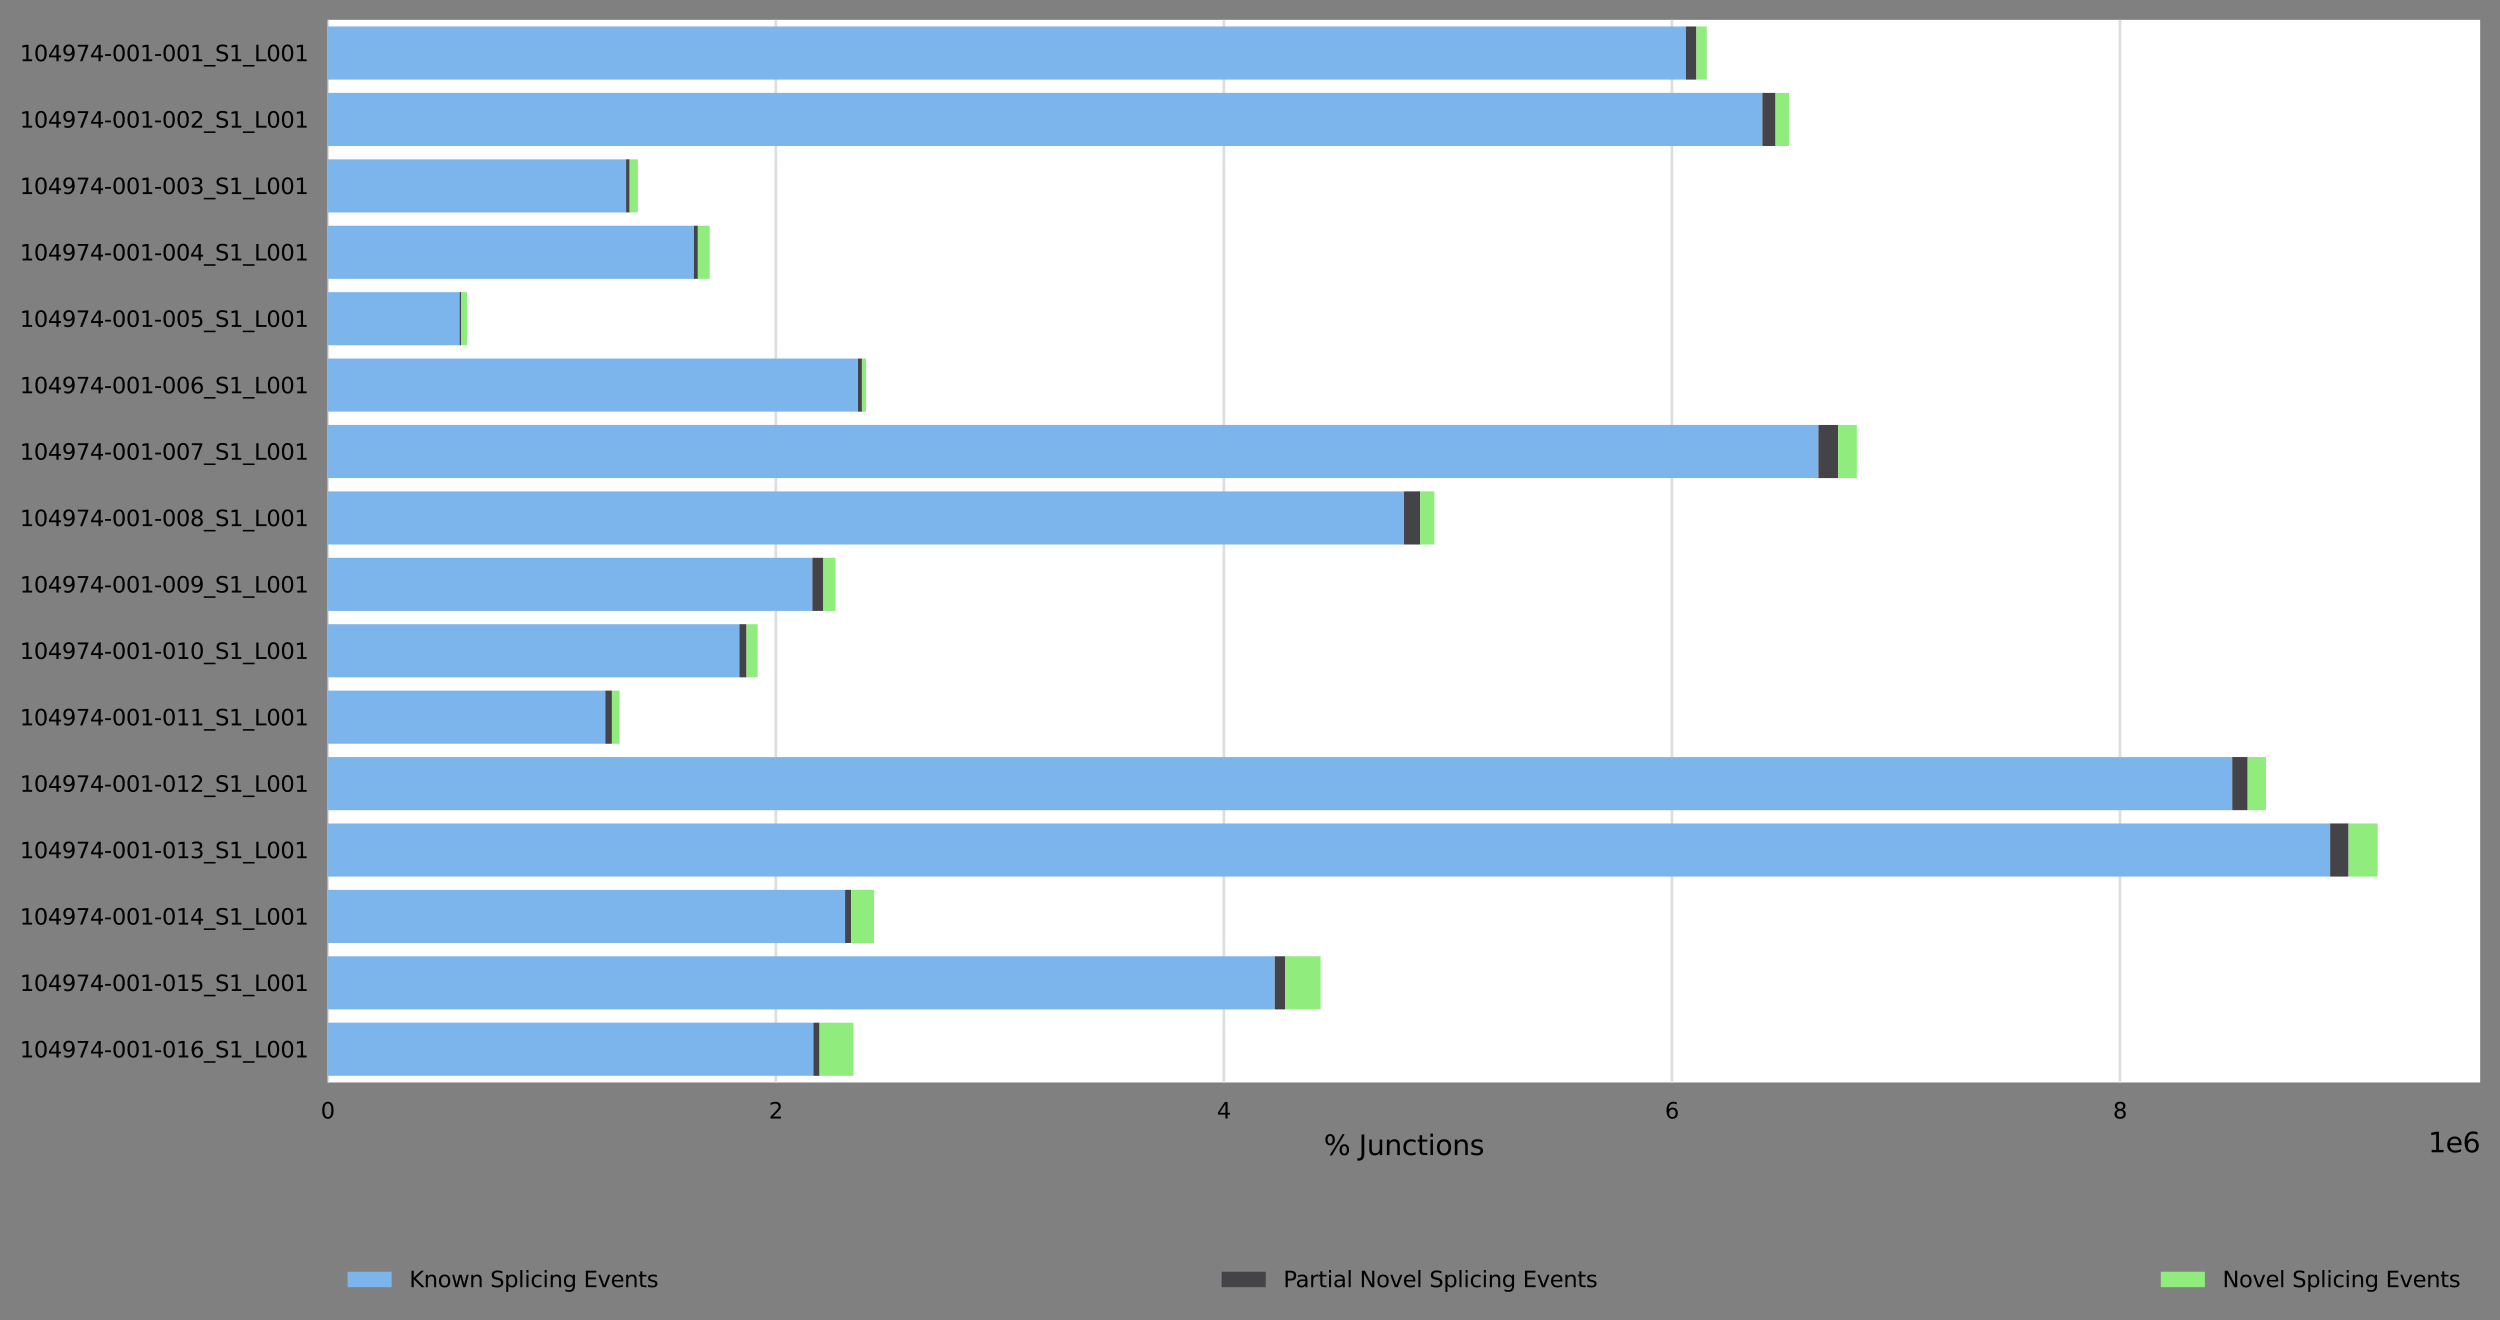 <?xml version="1.0" encoding="utf-8" standalone="no"?>
<!DOCTYPE svg PUBLIC "-//W3C//DTD SVG 1.1//EN"
  "http://www.w3.org/Graphics/SVG/1.1/DTD/svg11.dtd">
<svg xmlns:xlink="http://www.w3.org/1999/xlink" width="907.349pt" height="479.23pt" viewBox="0 0 907.349 479.23" xmlns="http://www.w3.org/2000/svg" version="1.1">
 <rect x="0" y="0" width="907.349" height="479.23" fill="#808080" stroke="none"/>
 <defs>
  <style type="text/css">*{stroke-linejoin: round; stroke-linecap: butt}</style>
 </defs>
 <g id="figure_1">
  <g id="axes_1">
   <g id="patch_1">
    <path d="M 118.949 392.87 
L 900.149 392.87 
L 900.149 7.2 
L 118.949 7.2 
z
" style="fill: #ffffff"/>
   </g>
   <g id="matplotlib.axis_1">
    <g id="xtick_1">
     <g id="line2d_1">
      <path d="M 118.949 392.87 
L 118.949 7.2 
" clip-path="url(#pb1309e60b8)" style="fill: none; stroke: #dedede; stroke-linecap: square"/>
     </g>
     <g id="text_1">
      <!-- 0 -->
      <g transform="translate(116.404 405.948) scale(0.08 -0.08)">
       <defs>
        <path id="DejaVuSans-30" d="M 2034 4250 
Q 1547 4250 1301 3770 
Q 1056 3291 1056 2328 
Q 1056 1369 1301 889 
Q 1547 409 2034 409 
Q 2525 409 2770 889 
Q 3016 1369 3016 2328 
Q 3016 3291 2770 3770 
Q 2525 4250 2034 4250 
z
M 2034 4750 
Q 2819 4750 3233 4129 
Q 3647 3509 3647 2328 
Q 3647 1150 3233 529 
Q 2819 -91 2034 -91 
Q 1250 -91 836 529 
Q 422 1150 422 2328 
Q 422 3509 836 4129 
Q 1250 4750 2034 4750 
z
" transform="scale(0.016)"/>
       </defs>
       <use xlink:href="#DejaVuSans-30"/>
      </g>
     </g>
    </g>
    <g id="xtick_2">
     <g id="line2d_2">
      <path d="M 281.569 392.87 
L 281.569 7.2 
" clip-path="url(#pb1309e60b8)" style="fill: none; stroke: #dedede; stroke-linecap: square"/>
     </g>
     <g id="text_2">
      <!-- 2 -->
      <g transform="translate(279.024 405.948) scale(0.08 -0.08)">
       <defs>
        <path id="DejaVuSans-32" d="M 1228 531 
L 3431 531 
L 3431 0 
L 469 0 
L 469 531 
Q 828 903 1448 1529 
Q 2069 2156 2228 2338 
Q 2531 2678 2651 2914 
Q 2772 3150 2772 3378 
Q 2772 3750 2511 3984 
Q 2250 4219 1831 4219 
Q 1534 4219 1204 4116 
Q 875 4013 500 3803 
L 500 4441 
Q 881 4594 1212 4672 
Q 1544 4750 1819 4750 
Q 2544 4750 2975 4387 
Q 3406 4025 3406 3419 
Q 3406 3131 3298 2873 
Q 3191 2616 2906 2266 
Q 2828 2175 2409 1742 
Q 1991 1309 1228 531 
z
" transform="scale(0.016)"/>
       </defs>
       <use xlink:href="#DejaVuSans-32"/>
      </g>
     </g>
    </g>
    <g id="xtick_3">
     <g id="line2d_3">
      <path d="M 444.19 392.87 
L 444.19 7.2 
" clip-path="url(#pb1309e60b8)" style="fill: none; stroke: #dedede; stroke-linecap: square"/>
     </g>
     <g id="text_3">
      <!-- 4 -->
      <g transform="translate(441.645 405.948) scale(0.08 -0.08)">
       <defs>
        <path id="DejaVuSans-34" d="M 2419 4116 
L 825 1625 
L 2419 1625 
L 2419 4116 
z
M 2253 4666 
L 3047 4666 
L 3047 1625 
L 3713 1625 
L 3713 1100 
L 3047 1100 
L 3047 0 
L 2419 0 
L 2419 1100 
L 313 1100 
L 313 1709 
L 2253 4666 
z
" transform="scale(0.016)"/>
       </defs>
       <use xlink:href="#DejaVuSans-34"/>
      </g>
     </g>
    </g>
    <g id="xtick_4">
     <g id="line2d_4">
      <path d="M 606.81 392.87 
L 606.81 7.2 
" clip-path="url(#pb1309e60b8)" style="fill: none; stroke: #dedede; stroke-linecap: square"/>
     </g>
     <g id="text_4">
      <!-- 6 -->
      <g transform="translate(604.265 405.948) scale(0.08 -0.08)">
       <defs>
        <path id="DejaVuSans-36" d="M 2113 2584 
Q 1688 2584 1439 2293 
Q 1191 2003 1191 1497 
Q 1191 994 1439 701 
Q 1688 409 2113 409 
Q 2538 409 2786 701 
Q 3034 994 3034 1497 
Q 3034 2003 2786 2293 
Q 2538 2584 2113 2584 
z
M 3366 4563 
L 3366 3988 
Q 3128 4100 2886 4159 
Q 2644 4219 2406 4219 
Q 1781 4219 1451 3797 
Q 1122 3375 1075 2522 
Q 1259 2794 1537 2939 
Q 1816 3084 2150 3084 
Q 2853 3084 3261 2657 
Q 3669 2231 3669 1497 
Q 3669 778 3244 343 
Q 2819 -91 2113 -91 
Q 1303 -91 875 529 
Q 447 1150 447 2328 
Q 447 3434 972 4092 
Q 1497 4750 2381 4750 
Q 2619 4750 2861 4703 
Q 3103 4656 3366 4563 
z
" transform="scale(0.016)"/>
       </defs>
       <use xlink:href="#DejaVuSans-36"/>
      </g>
     </g>
    </g>
    <g id="xtick_5">
     <g id="line2d_5">
      <path d="M 769.43 392.87 
L 769.43 7.2 
" clip-path="url(#pb1309e60b8)" style="fill: none; stroke: #dedede; stroke-linecap: square"/>
     </g>
     <g id="text_5">
      <!-- 8 -->
      <g transform="translate(766.885 405.948) scale(0.08 -0.08)">
       <defs>
        <path id="DejaVuSans-38" d="M 2034 2216 
Q 1584 2216 1326 1975 
Q 1069 1734 1069 1313 
Q 1069 891 1326 650 
Q 1584 409 2034 409 
Q 2484 409 2743 651 
Q 3003 894 3003 1313 
Q 3003 1734 2745 1975 
Q 2488 2216 2034 2216 
z
M 1403 2484 
Q 997 2584 770 2862 
Q 544 3141 544 3541 
Q 544 4100 942 4425 
Q 1341 4750 2034 4750 
Q 2731 4750 3128 4425 
Q 3525 4100 3525 3541 
Q 3525 3141 3298 2862 
Q 3072 2584 2669 2484 
Q 3125 2378 3379 2068 
Q 3634 1759 3634 1313 
Q 3634 634 3220 271 
Q 2806 -91 2034 -91 
Q 1263 -91 848 271 
Q 434 634 434 1313 
Q 434 1759 690 2068 
Q 947 2378 1403 2484 
z
M 1172 3481 
Q 1172 3119 1398 2916 
Q 1625 2713 2034 2713 
Q 2441 2713 2670 2916 
Q 2900 3119 2900 3481 
Q 2900 3844 2670 4047 
Q 2441 4250 2034 4250 
Q 1625 4250 1398 4047 
Q 1172 3844 1172 3481 
z
" transform="scale(0.016)"/>
       </defs>
       <use xlink:href="#DejaVuSans-38"/>
      </g>
     </g>
    </g>
    <g id="text_6">
     <!-- % Junctions -->
     <g transform="translate(480.465 419.211) scale(0.1 -0.1)">
      <defs>
       <path id="DejaVuSans-25" d="M 4653 2053 
Q 4381 2053 4226 1822 
Q 4072 1591 4072 1178 
Q 4072 772 4226 539 
Q 4381 306 4653 306 
Q 4919 306 5073 539 
Q 5228 772 5228 1178 
Q 5228 1588 5073 1820 
Q 4919 2053 4653 2053 
z
M 4653 2450 
Q 5147 2450 5437 2106 
Q 5728 1763 5728 1178 
Q 5728 594 5436 251 
Q 5144 -91 4653 -91 
Q 4153 -91 3862 251 
Q 3572 594 3572 1178 
Q 3572 1766 3864 2108 
Q 4156 2450 4653 2450 
z
M 1428 4353 
Q 1159 4353 1004 4120 
Q 850 3888 850 3481 
Q 850 3069 1003 2837 
Q 1156 2606 1428 2606 
Q 1700 2606 1854 2837 
Q 2009 3069 2009 3481 
Q 2009 3884 1853 4118 
Q 1697 4353 1428 4353 
z
M 4250 4750 
L 4750 4750 
L 1831 -91 
L 1331 -91 
L 4250 4750 
z
M 1428 4750 
Q 1922 4750 2215 4408 
Q 2509 4066 2509 3481 
Q 2509 2891 2217 2550 
Q 1925 2209 1428 2209 
Q 931 2209 642 2551 
Q 353 2894 353 3481 
Q 353 4063 643 4406 
Q 934 4750 1428 4750 
z
" transform="scale(0.016)"/>
       <path id="DejaVuSans-20" transform="scale(0.016)"/>
       <path id="DejaVuSans-4a" d="M 628 4666 
L 1259 4666 
L 1259 325 
Q 1259 -519 939 -900 
Q 619 -1281 -91 -1281 
L -331 -1281 
L -331 -750 
L -134 -750 
Q 284 -750 456 -515 
Q 628 -281 628 325 
L 628 4666 
z
" transform="scale(0.016)"/>
       <path id="DejaVuSans-75" d="M 544 1381 
L 544 3500 
L 1119 3500 
L 1119 1403 
Q 1119 906 1312 657 
Q 1506 409 1894 409 
Q 2359 409 2629 706 
Q 2900 1003 2900 1516 
L 2900 3500 
L 3475 3500 
L 3475 0 
L 2900 0 
L 2900 538 
Q 2691 219 2414 64 
Q 2138 -91 1772 -91 
Q 1169 -91 856 284 
Q 544 659 544 1381 
z
M 1991 3584 
L 1991 3584 
z
" transform="scale(0.016)"/>
       <path id="DejaVuSans-6e" d="M 3513 2113 
L 3513 0 
L 2938 0 
L 2938 2094 
Q 2938 2591 2744 2837 
Q 2550 3084 2163 3084 
Q 1697 3084 1428 2787 
Q 1159 2491 1159 1978 
L 1159 0 
L 581 0 
L 581 3500 
L 1159 3500 
L 1159 2956 
Q 1366 3272 1645 3428 
Q 1925 3584 2291 3584 
Q 2894 3584 3203 3211 
Q 3513 2838 3513 2113 
z
" transform="scale(0.016)"/>
       <path id="DejaVuSans-63" d="M 3122 3366 
L 3122 2828 
Q 2878 2963 2633 3030 
Q 2388 3097 2138 3097 
Q 1578 3097 1268 2742 
Q 959 2388 959 1747 
Q 959 1106 1268 751 
Q 1578 397 2138 397 
Q 2388 397 2633 464 
Q 2878 531 3122 666 
L 3122 134 
Q 2881 22 2623 -34 
Q 2366 -91 2075 -91 
Q 1284 -91 818 406 
Q 353 903 353 1747 
Q 353 2603 823 3093 
Q 1294 3584 2113 3584 
Q 2378 3584 2631 3529 
Q 2884 3475 3122 3366 
z
" transform="scale(0.016)"/>
       <path id="DejaVuSans-74" d="M 1172 4494 
L 1172 3500 
L 2356 3500 
L 2356 3053 
L 1172 3053 
L 1172 1153 
Q 1172 725 1289 603 
Q 1406 481 1766 481 
L 2356 481 
L 2356 0 
L 1766 0 
Q 1100 0 847 248 
Q 594 497 594 1153 
L 594 3053 
L 172 3053 
L 172 3500 
L 594 3500 
L 594 4494 
L 1172 4494 
z
" transform="scale(0.016)"/>
       <path id="DejaVuSans-69" d="M 603 3500 
L 1178 3500 
L 1178 0 
L 603 0 
L 603 3500 
z
M 603 4863 
L 1178 4863 
L 1178 4134 
L 603 4134 
L 603 4863 
z
" transform="scale(0.016)"/>
       <path id="DejaVuSans-6f" d="M 1959 3097 
Q 1497 3097 1228 2736 
Q 959 2375 959 1747 
Q 959 1119 1226 758 
Q 1494 397 1959 397 
Q 2419 397 2687 759 
Q 2956 1122 2956 1747 
Q 2956 2369 2687 2733 
Q 2419 3097 1959 3097 
z
M 1959 3584 
Q 2709 3584 3137 3096 
Q 3566 2609 3566 1747 
Q 3566 888 3137 398 
Q 2709 -91 1959 -91 
Q 1206 -91 779 398 
Q 353 888 353 1747 
Q 353 2609 779 3096 
Q 1206 3584 1959 3584 
z
" transform="scale(0.016)"/>
       <path id="DejaVuSans-73" d="M 2834 3397 
L 2834 2853 
Q 2591 2978 2328 3040 
Q 2066 3103 1784 3103 
Q 1356 3103 1142 2972 
Q 928 2841 928 2578 
Q 928 2378 1081 2264 
Q 1234 2150 1697 2047 
L 1894 2003 
Q 2506 1872 2764 1633 
Q 3022 1394 3022 966 
Q 3022 478 2636 193 
Q 2250 -91 1575 -91 
Q 1294 -91 989 -36 
Q 684 19 347 128 
L 347 722 
Q 666 556 975 473 
Q 1284 391 1588 391 
Q 1994 391 2212 530 
Q 2431 669 2431 922 
Q 2431 1156 2273 1281 
Q 2116 1406 1581 1522 
L 1381 1569 
Q 847 1681 609 1914 
Q 372 2147 372 2553 
Q 372 3047 722 3315 
Q 1072 3584 1716 3584 
Q 2034 3584 2315 3537 
Q 2597 3491 2834 3397 
z
" transform="scale(0.016)"/>
      </defs>
      <use xlink:href="#DejaVuSans-25"/>
      <use xlink:href="#DejaVuSans-20" x="95.02"/>
      <use xlink:href="#DejaVuSans-4a" x="126.807"/>
      <use xlink:href="#DejaVuSans-75" x="156.299"/>
      <use xlink:href="#DejaVuSans-6e" x="219.678"/>
      <use xlink:href="#DejaVuSans-63" x="283.057"/>
      <use xlink:href="#DejaVuSans-74" x="338.037"/>
      <use xlink:href="#DejaVuSans-69" x="377.246"/>
      <use xlink:href="#DejaVuSans-6f" x="405.029"/>
      <use xlink:href="#DejaVuSans-6e" x="466.211"/>
      <use xlink:href="#DejaVuSans-73" x="529.59"/>
     </g>
    </g>
    <g id="text_7">
     <!-- 1e6 -->
     <g transform="translate(881.271 418.211) scale(0.1 -0.1)">
      <defs>
       <path id="DejaVuSans-31" d="M 794 531 
L 1825 531 
L 1825 4091 
L 703 3866 
L 703 4441 
L 1819 4666 
L 2450 4666 
L 2450 531 
L 3481 531 
L 3481 0 
L 794 0 
L 794 531 
z
" transform="scale(0.016)"/>
       <path id="DejaVuSans-65" d="M 3597 1894 
L 3597 1613 
L 953 1613 
Q 991 1019 1311 708 
Q 1631 397 2203 397 
Q 2534 397 2845 478 
Q 3156 559 3463 722 
L 3463 178 
Q 3153 47 2828 -22 
Q 2503 -91 2169 -91 
Q 1331 -91 842 396 
Q 353 884 353 1716 
Q 353 2575 817 3079 
Q 1281 3584 2069 3584 
Q 2775 3584 3186 3129 
Q 3597 2675 3597 1894 
z
M 3022 2063 
Q 3016 2534 2758 2815 
Q 2500 3097 2075 3097 
Q 1594 3097 1305 2825 
Q 1016 2553 972 2059 
L 3022 2063 
z
" transform="scale(0.016)"/>
      </defs>
      <use xlink:href="#DejaVuSans-31"/>
      <use xlink:href="#DejaVuSans-65" x="63.623"/>
      <use xlink:href="#DejaVuSans-36" x="125.146"/>
     </g>
    </g>
   </g>
   <g id="matplotlib.axis_2">
    <g id="ytick_1">
     <g id="text_8">
      <!-- 104974-001-001_S1_L001 -->
      <g transform="translate(7.2 22.221) scale(0.08 -0.08)">
       <defs>
        <path id="DejaVuSans-39" d="M 703 97 
L 703 672 
Q 941 559 1184 500 
Q 1428 441 1663 441 
Q 2288 441 2617 861 
Q 2947 1281 2994 2138 
Q 2813 1869 2534 1725 
Q 2256 1581 1919 1581 
Q 1219 1581 811 2004 
Q 403 2428 403 3163 
Q 403 3881 828 4315 
Q 1253 4750 1959 4750 
Q 2769 4750 3195 4129 
Q 3622 3509 3622 2328 
Q 3622 1225 3098 567 
Q 2575 -91 1691 -91 
Q 1453 -91 1209 -44 
Q 966 3 703 97 
z
M 1959 2075 
Q 2384 2075 2632 2365 
Q 2881 2656 2881 3163 
Q 2881 3666 2632 3958 
Q 2384 4250 1959 4250 
Q 1534 4250 1286 3958 
Q 1038 3666 1038 3163 
Q 1038 2656 1286 2365 
Q 1534 2075 1959 2075 
z
" transform="scale(0.016)"/>
        <path id="DejaVuSans-37" d="M 525 4666 
L 3525 4666 
L 3525 4397 
L 1831 0 
L 1172 0 
L 2766 4134 
L 525 4134 
L 525 4666 
z
" transform="scale(0.016)"/>
        <path id="DejaVuSans-2d" d="M 313 2009 
L 1997 2009 
L 1997 1497 
L 313 1497 
L 313 2009 
z
" transform="scale(0.016)"/>
        <path id="DejaVuSans-5f" d="M 3263 -1063 
L 3263 -1509 
L -63 -1509 
L -63 -1063 
L 3263 -1063 
z
" transform="scale(0.016)"/>
        <path id="DejaVuSans-53" d="M 3425 4513 
L 3425 3897 
Q 3066 4069 2747 4153 
Q 2428 4238 2131 4238 
Q 1616 4238 1336 4038 
Q 1056 3838 1056 3469 
Q 1056 3159 1242 3001 
Q 1428 2844 1947 2747 
L 2328 2669 
Q 3034 2534 3370 2195 
Q 3706 1856 3706 1288 
Q 3706 609 3251 259 
Q 2797 -91 1919 -91 
Q 1588 -91 1214 -16 
Q 841 59 441 206 
L 441 856 
Q 825 641 1194 531 
Q 1563 422 1919 422 
Q 2459 422 2753 634 
Q 3047 847 3047 1241 
Q 3047 1584 2836 1778 
Q 2625 1972 2144 2069 
L 1759 2144 
Q 1053 2284 737 2584 
Q 422 2884 422 3419 
Q 422 4038 858 4394 
Q 1294 4750 2059 4750 
Q 2388 4750 2728 4690 
Q 3069 4631 3425 4513 
z
" transform="scale(0.016)"/>
        <path id="DejaVuSans-4c" d="M 628 4666 
L 1259 4666 
L 1259 531 
L 3531 531 
L 3531 0 
L 628 0 
L 628 4666 
z
" transform="scale(0.016)"/>
       </defs>
       <use xlink:href="#DejaVuSans-31"/>
       <use xlink:href="#DejaVuSans-30" x="63.623"/>
       <use xlink:href="#DejaVuSans-34" x="127.246"/>
       <use xlink:href="#DejaVuSans-39" x="190.869"/>
       <use xlink:href="#DejaVuSans-37" x="254.492"/>
       <use xlink:href="#DejaVuSans-34" x="318.115"/>
       <use xlink:href="#DejaVuSans-2d" x="381.738"/>
       <use xlink:href="#DejaVuSans-30" x="417.822"/>
       <use xlink:href="#DejaVuSans-30" x="481.445"/>
       <use xlink:href="#DejaVuSans-31" x="545.068"/>
       <use xlink:href="#DejaVuSans-2d" x="608.691"/>
       <use xlink:href="#DejaVuSans-30" x="644.775"/>
       <use xlink:href="#DejaVuSans-30" x="708.398"/>
       <use xlink:href="#DejaVuSans-31" x="772.021"/>
       <use xlink:href="#DejaVuSans-5f" x="835.645"/>
       <use xlink:href="#DejaVuSans-53" x="885.645"/>
       <use xlink:href="#DejaVuSans-31" x="949.121"/>
       <use xlink:href="#DejaVuSans-5f" x="1012.744"/>
       <use xlink:href="#DejaVuSans-4c" x="1062.744"/>
       <use xlink:href="#DejaVuSans-30" x="1118.457"/>
       <use xlink:href="#DejaVuSans-30" x="1182.08"/>
       <use xlink:href="#DejaVuSans-31" x="1245.703"/>
      </g>
     </g>
    </g>
    <g id="ytick_2">
     <g id="text_9">
      <!-- 104974-001-002_S1_L001 -->
      <g transform="translate(7.2 46.325) scale(0.08 -0.08)">
       <use xlink:href="#DejaVuSans-31"/>
       <use xlink:href="#DejaVuSans-30" x="63.623"/>
       <use xlink:href="#DejaVuSans-34" x="127.246"/>
       <use xlink:href="#DejaVuSans-39" x="190.869"/>
       <use xlink:href="#DejaVuSans-37" x="254.492"/>
       <use xlink:href="#DejaVuSans-34" x="318.115"/>
       <use xlink:href="#DejaVuSans-2d" x="381.738"/>
       <use xlink:href="#DejaVuSans-30" x="417.822"/>
       <use xlink:href="#DejaVuSans-30" x="481.445"/>
       <use xlink:href="#DejaVuSans-31" x="545.068"/>
       <use xlink:href="#DejaVuSans-2d" x="608.691"/>
       <use xlink:href="#DejaVuSans-30" x="644.775"/>
       <use xlink:href="#DejaVuSans-30" x="708.398"/>
       <use xlink:href="#DejaVuSans-32" x="772.021"/>
       <use xlink:href="#DejaVuSans-5f" x="835.645"/>
       <use xlink:href="#DejaVuSans-53" x="885.645"/>
       <use xlink:href="#DejaVuSans-31" x="949.121"/>
       <use xlink:href="#DejaVuSans-5f" x="1012.744"/>
       <use xlink:href="#DejaVuSans-4c" x="1062.744"/>
       <use xlink:href="#DejaVuSans-30" x="1118.457"/>
       <use xlink:href="#DejaVuSans-30" x="1182.08"/>
       <use xlink:href="#DejaVuSans-31" x="1245.703"/>
      </g>
     </g>
    </g>
    <g id="ytick_3">
     <g id="text_10">
      <!-- 104974-001-003_S1_L001 -->
      <g transform="translate(7.2 70.43) scale(0.08 -0.08)">
       <defs>
        <path id="DejaVuSans-33" d="M 2597 2516 
Q 3050 2419 3304 2112 
Q 3559 1806 3559 1356 
Q 3559 666 3084 287 
Q 2609 -91 1734 -91 
Q 1441 -91 1130 -33 
Q 819 25 488 141 
L 488 750 
Q 750 597 1062 519 
Q 1375 441 1716 441 
Q 2309 441 2620 675 
Q 2931 909 2931 1356 
Q 2931 1769 2642 2001 
Q 2353 2234 1838 2234 
L 1294 2234 
L 1294 2753 
L 1863 2753 
Q 2328 2753 2575 2939 
Q 2822 3125 2822 3475 
Q 2822 3834 2567 4026 
Q 2313 4219 1838 4219 
Q 1578 4219 1281 4162 
Q 984 4106 628 3988 
L 628 4550 
Q 988 4650 1302 4700 
Q 1616 4750 1894 4750 
Q 2613 4750 3031 4423 
Q 3450 4097 3450 3541 
Q 3450 3153 3228 2886 
Q 3006 2619 2597 2516 
z
" transform="scale(0.016)"/>
       </defs>
       <use xlink:href="#DejaVuSans-31"/>
       <use xlink:href="#DejaVuSans-30" x="63.623"/>
       <use xlink:href="#DejaVuSans-34" x="127.246"/>
       <use xlink:href="#DejaVuSans-39" x="190.869"/>
       <use xlink:href="#DejaVuSans-37" x="254.492"/>
       <use xlink:href="#DejaVuSans-34" x="318.115"/>
       <use xlink:href="#DejaVuSans-2d" x="381.738"/>
       <use xlink:href="#DejaVuSans-30" x="417.822"/>
       <use xlink:href="#DejaVuSans-30" x="481.445"/>
       <use xlink:href="#DejaVuSans-31" x="545.068"/>
       <use xlink:href="#DejaVuSans-2d" x="608.691"/>
       <use xlink:href="#DejaVuSans-30" x="644.775"/>
       <use xlink:href="#DejaVuSans-30" x="708.398"/>
       <use xlink:href="#DejaVuSans-33" x="772.021"/>
       <use xlink:href="#DejaVuSans-5f" x="835.645"/>
       <use xlink:href="#DejaVuSans-53" x="885.645"/>
       <use xlink:href="#DejaVuSans-31" x="949.121"/>
       <use xlink:href="#DejaVuSans-5f" x="1012.744"/>
       <use xlink:href="#DejaVuSans-4c" x="1062.744"/>
       <use xlink:href="#DejaVuSans-30" x="1118.457"/>
       <use xlink:href="#DejaVuSans-30" x="1182.08"/>
       <use xlink:href="#DejaVuSans-31" x="1245.703"/>
      </g>
     </g>
    </g>
    <g id="ytick_4">
     <g id="text_11">
      <!-- 104974-001-004_S1_L001 -->
      <g transform="translate(7.2 94.534) scale(0.08 -0.08)">
       <use xlink:href="#DejaVuSans-31"/>
       <use xlink:href="#DejaVuSans-30" x="63.623"/>
       <use xlink:href="#DejaVuSans-34" x="127.246"/>
       <use xlink:href="#DejaVuSans-39" x="190.869"/>
       <use xlink:href="#DejaVuSans-37" x="254.492"/>
       <use xlink:href="#DejaVuSans-34" x="318.115"/>
       <use xlink:href="#DejaVuSans-2d" x="381.738"/>
       <use xlink:href="#DejaVuSans-30" x="417.822"/>
       <use xlink:href="#DejaVuSans-30" x="481.445"/>
       <use xlink:href="#DejaVuSans-31" x="545.068"/>
       <use xlink:href="#DejaVuSans-2d" x="608.691"/>
       <use xlink:href="#DejaVuSans-30" x="644.775"/>
       <use xlink:href="#DejaVuSans-30" x="708.398"/>
       <use xlink:href="#DejaVuSans-34" x="772.021"/>
       <use xlink:href="#DejaVuSans-5f" x="835.645"/>
       <use xlink:href="#DejaVuSans-53" x="885.645"/>
       <use xlink:href="#DejaVuSans-31" x="949.121"/>
       <use xlink:href="#DejaVuSans-5f" x="1012.744"/>
       <use xlink:href="#DejaVuSans-4c" x="1062.744"/>
       <use xlink:href="#DejaVuSans-30" x="1118.457"/>
       <use xlink:href="#DejaVuSans-30" x="1182.08"/>
       <use xlink:href="#DejaVuSans-31" x="1245.703"/>
      </g>
     </g>
    </g>
    <g id="ytick_5">
     <g id="text_12">
      <!-- 104974-001-005_S1_L001 -->
      <g transform="translate(7.2 118.638) scale(0.08 -0.08)">
       <defs>
        <path id="DejaVuSans-35" d="M 691 4666 
L 3169 4666 
L 3169 4134 
L 1269 4134 
L 1269 2991 
Q 1406 3038 1543 3061 
Q 1681 3084 1819 3084 
Q 2600 3084 3056 2656 
Q 3513 2228 3513 1497 
Q 3513 744 3044 326 
Q 2575 -91 1722 -91 
Q 1428 -91 1123 -41 
Q 819 9 494 109 
L 494 744 
Q 775 591 1075 516 
Q 1375 441 1709 441 
Q 2250 441 2565 725 
Q 2881 1009 2881 1497 
Q 2881 1984 2565 2268 
Q 2250 2553 1709 2553 
Q 1456 2553 1204 2497 
Q 953 2441 691 2322 
L 691 4666 
z
" transform="scale(0.016)"/>
       </defs>
       <use xlink:href="#DejaVuSans-31"/>
       <use xlink:href="#DejaVuSans-30" x="63.623"/>
       <use xlink:href="#DejaVuSans-34" x="127.246"/>
       <use xlink:href="#DejaVuSans-39" x="190.869"/>
       <use xlink:href="#DejaVuSans-37" x="254.492"/>
       <use xlink:href="#DejaVuSans-34" x="318.115"/>
       <use xlink:href="#DejaVuSans-2d" x="381.738"/>
       <use xlink:href="#DejaVuSans-30" x="417.822"/>
       <use xlink:href="#DejaVuSans-30" x="481.445"/>
       <use xlink:href="#DejaVuSans-31" x="545.068"/>
       <use xlink:href="#DejaVuSans-2d" x="608.691"/>
       <use xlink:href="#DejaVuSans-30" x="644.775"/>
       <use xlink:href="#DejaVuSans-30" x="708.398"/>
       <use xlink:href="#DejaVuSans-35" x="772.021"/>
       <use xlink:href="#DejaVuSans-5f" x="835.645"/>
       <use xlink:href="#DejaVuSans-53" x="885.645"/>
       <use xlink:href="#DejaVuSans-31" x="949.121"/>
       <use xlink:href="#DejaVuSans-5f" x="1012.744"/>
       <use xlink:href="#DejaVuSans-4c" x="1062.744"/>
       <use xlink:href="#DejaVuSans-30" x="1118.457"/>
       <use xlink:href="#DejaVuSans-30" x="1182.08"/>
       <use xlink:href="#DejaVuSans-31" x="1245.703"/>
      </g>
     </g>
    </g>
    <g id="ytick_6">
     <g id="text_13">
      <!-- 104974-001-006_S1_L001 -->
      <g transform="translate(7.2 142.743) scale(0.08 -0.08)">
       <use xlink:href="#DejaVuSans-31"/>
       <use xlink:href="#DejaVuSans-30" x="63.623"/>
       <use xlink:href="#DejaVuSans-34" x="127.246"/>
       <use xlink:href="#DejaVuSans-39" x="190.869"/>
       <use xlink:href="#DejaVuSans-37" x="254.492"/>
       <use xlink:href="#DejaVuSans-34" x="318.115"/>
       <use xlink:href="#DejaVuSans-2d" x="381.738"/>
       <use xlink:href="#DejaVuSans-30" x="417.822"/>
       <use xlink:href="#DejaVuSans-30" x="481.445"/>
       <use xlink:href="#DejaVuSans-31" x="545.068"/>
       <use xlink:href="#DejaVuSans-2d" x="608.691"/>
       <use xlink:href="#DejaVuSans-30" x="644.775"/>
       <use xlink:href="#DejaVuSans-30" x="708.398"/>
       <use xlink:href="#DejaVuSans-36" x="772.021"/>
       <use xlink:href="#DejaVuSans-5f" x="835.645"/>
       <use xlink:href="#DejaVuSans-53" x="885.645"/>
       <use xlink:href="#DejaVuSans-31" x="949.121"/>
       <use xlink:href="#DejaVuSans-5f" x="1012.744"/>
       <use xlink:href="#DejaVuSans-4c" x="1062.744"/>
       <use xlink:href="#DejaVuSans-30" x="1118.457"/>
       <use xlink:href="#DejaVuSans-30" x="1182.08"/>
       <use xlink:href="#DejaVuSans-31" x="1245.703"/>
      </g>
     </g>
    </g>
    <g id="ytick_7">
     <g id="text_14">
      <!-- 104974-001-007_S1_L001 -->
      <g transform="translate(7.2 166.847) scale(0.08 -0.08)">
       <use xlink:href="#DejaVuSans-31"/>
       <use xlink:href="#DejaVuSans-30" x="63.623"/>
       <use xlink:href="#DejaVuSans-34" x="127.246"/>
       <use xlink:href="#DejaVuSans-39" x="190.869"/>
       <use xlink:href="#DejaVuSans-37" x="254.492"/>
       <use xlink:href="#DejaVuSans-34" x="318.115"/>
       <use xlink:href="#DejaVuSans-2d" x="381.738"/>
       <use xlink:href="#DejaVuSans-30" x="417.822"/>
       <use xlink:href="#DejaVuSans-30" x="481.445"/>
       <use xlink:href="#DejaVuSans-31" x="545.068"/>
       <use xlink:href="#DejaVuSans-2d" x="608.691"/>
       <use xlink:href="#DejaVuSans-30" x="644.775"/>
       <use xlink:href="#DejaVuSans-30" x="708.398"/>
       <use xlink:href="#DejaVuSans-37" x="772.021"/>
       <use xlink:href="#DejaVuSans-5f" x="835.645"/>
       <use xlink:href="#DejaVuSans-53" x="885.645"/>
       <use xlink:href="#DejaVuSans-31" x="949.121"/>
       <use xlink:href="#DejaVuSans-5f" x="1012.744"/>
       <use xlink:href="#DejaVuSans-4c" x="1062.744"/>
       <use xlink:href="#DejaVuSans-30" x="1118.457"/>
       <use xlink:href="#DejaVuSans-30" x="1182.08"/>
       <use xlink:href="#DejaVuSans-31" x="1245.703"/>
      </g>
     </g>
    </g>
    <g id="ytick_8">
     <g id="text_15">
      <!-- 104974-001-008_S1_L001 -->
      <g transform="translate(7.2 190.951) scale(0.08 -0.08)">
       <use xlink:href="#DejaVuSans-31"/>
       <use xlink:href="#DejaVuSans-30" x="63.623"/>
       <use xlink:href="#DejaVuSans-34" x="127.246"/>
       <use xlink:href="#DejaVuSans-39" x="190.869"/>
       <use xlink:href="#DejaVuSans-37" x="254.492"/>
       <use xlink:href="#DejaVuSans-34" x="318.115"/>
       <use xlink:href="#DejaVuSans-2d" x="381.738"/>
       <use xlink:href="#DejaVuSans-30" x="417.822"/>
       <use xlink:href="#DejaVuSans-30" x="481.445"/>
       <use xlink:href="#DejaVuSans-31" x="545.068"/>
       <use xlink:href="#DejaVuSans-2d" x="608.691"/>
       <use xlink:href="#DejaVuSans-30" x="644.775"/>
       <use xlink:href="#DejaVuSans-30" x="708.398"/>
       <use xlink:href="#DejaVuSans-38" x="772.021"/>
       <use xlink:href="#DejaVuSans-5f" x="835.645"/>
       <use xlink:href="#DejaVuSans-53" x="885.645"/>
       <use xlink:href="#DejaVuSans-31" x="949.121"/>
       <use xlink:href="#DejaVuSans-5f" x="1012.744"/>
       <use xlink:href="#DejaVuSans-4c" x="1062.744"/>
       <use xlink:href="#DejaVuSans-30" x="1118.457"/>
       <use xlink:href="#DejaVuSans-30" x="1182.08"/>
       <use xlink:href="#DejaVuSans-31" x="1245.703"/>
      </g>
     </g>
    </g>
    <g id="ytick_9">
     <g id="text_16">
      <!-- 104974-001-009_S1_L001 -->
      <g transform="translate(7.2 215.056) scale(0.08 -0.08)">
       <use xlink:href="#DejaVuSans-31"/>
       <use xlink:href="#DejaVuSans-30" x="63.623"/>
       <use xlink:href="#DejaVuSans-34" x="127.246"/>
       <use xlink:href="#DejaVuSans-39" x="190.869"/>
       <use xlink:href="#DejaVuSans-37" x="254.492"/>
       <use xlink:href="#DejaVuSans-34" x="318.115"/>
       <use xlink:href="#DejaVuSans-2d" x="381.738"/>
       <use xlink:href="#DejaVuSans-30" x="417.822"/>
       <use xlink:href="#DejaVuSans-30" x="481.445"/>
       <use xlink:href="#DejaVuSans-31" x="545.068"/>
       <use xlink:href="#DejaVuSans-2d" x="608.691"/>
       <use xlink:href="#DejaVuSans-30" x="644.775"/>
       <use xlink:href="#DejaVuSans-30" x="708.398"/>
       <use xlink:href="#DejaVuSans-39" x="772.021"/>
       <use xlink:href="#DejaVuSans-5f" x="835.645"/>
       <use xlink:href="#DejaVuSans-53" x="885.645"/>
       <use xlink:href="#DejaVuSans-31" x="949.121"/>
       <use xlink:href="#DejaVuSans-5f" x="1012.744"/>
       <use xlink:href="#DejaVuSans-4c" x="1062.744"/>
       <use xlink:href="#DejaVuSans-30" x="1118.457"/>
       <use xlink:href="#DejaVuSans-30" x="1182.08"/>
       <use xlink:href="#DejaVuSans-31" x="1245.703"/>
      </g>
     </g>
    </g>
    <g id="ytick_10">
     <g id="text_17">
      <!-- 104974-001-010_S1_L001 -->
      <g transform="translate(7.2 239.16) scale(0.08 -0.08)">
       <use xlink:href="#DejaVuSans-31"/>
       <use xlink:href="#DejaVuSans-30" x="63.623"/>
       <use xlink:href="#DejaVuSans-34" x="127.246"/>
       <use xlink:href="#DejaVuSans-39" x="190.869"/>
       <use xlink:href="#DejaVuSans-37" x="254.492"/>
       <use xlink:href="#DejaVuSans-34" x="318.115"/>
       <use xlink:href="#DejaVuSans-2d" x="381.738"/>
       <use xlink:href="#DejaVuSans-30" x="417.822"/>
       <use xlink:href="#DejaVuSans-30" x="481.445"/>
       <use xlink:href="#DejaVuSans-31" x="545.068"/>
       <use xlink:href="#DejaVuSans-2d" x="608.691"/>
       <use xlink:href="#DejaVuSans-30" x="644.775"/>
       <use xlink:href="#DejaVuSans-31" x="708.398"/>
       <use xlink:href="#DejaVuSans-30" x="772.021"/>
       <use xlink:href="#DejaVuSans-5f" x="835.645"/>
       <use xlink:href="#DejaVuSans-53" x="885.645"/>
       <use xlink:href="#DejaVuSans-31" x="949.121"/>
       <use xlink:href="#DejaVuSans-5f" x="1012.744"/>
       <use xlink:href="#DejaVuSans-4c" x="1062.744"/>
       <use xlink:href="#DejaVuSans-30" x="1118.457"/>
       <use xlink:href="#DejaVuSans-30" x="1182.08"/>
       <use xlink:href="#DejaVuSans-31" x="1245.703"/>
      </g>
     </g>
    </g>
    <g id="ytick_11">
     <g id="text_18">
      <!-- 104974-001-011_S1_L001 -->
      <g transform="translate(7.2 263.264) scale(0.08 -0.08)">
       <use xlink:href="#DejaVuSans-31"/>
       <use xlink:href="#DejaVuSans-30" x="63.623"/>
       <use xlink:href="#DejaVuSans-34" x="127.246"/>
       <use xlink:href="#DejaVuSans-39" x="190.869"/>
       <use xlink:href="#DejaVuSans-37" x="254.492"/>
       <use xlink:href="#DejaVuSans-34" x="318.115"/>
       <use xlink:href="#DejaVuSans-2d" x="381.738"/>
       <use xlink:href="#DejaVuSans-30" x="417.822"/>
       <use xlink:href="#DejaVuSans-30" x="481.445"/>
       <use xlink:href="#DejaVuSans-31" x="545.068"/>
       <use xlink:href="#DejaVuSans-2d" x="608.691"/>
       <use xlink:href="#DejaVuSans-30" x="644.775"/>
       <use xlink:href="#DejaVuSans-31" x="708.398"/>
       <use xlink:href="#DejaVuSans-31" x="772.021"/>
       <use xlink:href="#DejaVuSans-5f" x="835.645"/>
       <use xlink:href="#DejaVuSans-53" x="885.645"/>
       <use xlink:href="#DejaVuSans-31" x="949.121"/>
       <use xlink:href="#DejaVuSans-5f" x="1012.744"/>
       <use xlink:href="#DejaVuSans-4c" x="1062.744"/>
       <use xlink:href="#DejaVuSans-30" x="1118.457"/>
       <use xlink:href="#DejaVuSans-30" x="1182.08"/>
       <use xlink:href="#DejaVuSans-31" x="1245.703"/>
      </g>
     </g>
    </g>
    <g id="ytick_12">
     <g id="text_19">
      <!-- 104974-001-012_S1_L001 -->
      <g transform="translate(7.2 287.369) scale(0.08 -0.08)">
       <use xlink:href="#DejaVuSans-31"/>
       <use xlink:href="#DejaVuSans-30" x="63.623"/>
       <use xlink:href="#DejaVuSans-34" x="127.246"/>
       <use xlink:href="#DejaVuSans-39" x="190.869"/>
       <use xlink:href="#DejaVuSans-37" x="254.492"/>
       <use xlink:href="#DejaVuSans-34" x="318.115"/>
       <use xlink:href="#DejaVuSans-2d" x="381.738"/>
       <use xlink:href="#DejaVuSans-30" x="417.822"/>
       <use xlink:href="#DejaVuSans-30" x="481.445"/>
       <use xlink:href="#DejaVuSans-31" x="545.068"/>
       <use xlink:href="#DejaVuSans-2d" x="608.691"/>
       <use xlink:href="#DejaVuSans-30" x="644.775"/>
       <use xlink:href="#DejaVuSans-31" x="708.398"/>
       <use xlink:href="#DejaVuSans-32" x="772.021"/>
       <use xlink:href="#DejaVuSans-5f" x="835.645"/>
       <use xlink:href="#DejaVuSans-53" x="885.645"/>
       <use xlink:href="#DejaVuSans-31" x="949.121"/>
       <use xlink:href="#DejaVuSans-5f" x="1012.744"/>
       <use xlink:href="#DejaVuSans-4c" x="1062.744"/>
       <use xlink:href="#DejaVuSans-30" x="1118.457"/>
       <use xlink:href="#DejaVuSans-30" x="1182.08"/>
       <use xlink:href="#DejaVuSans-31" x="1245.703"/>
      </g>
     </g>
    </g>
    <g id="ytick_13">
     <g id="text_20">
      <!-- 104974-001-013_S1_L001 -->
      <g transform="translate(7.2 311.473) scale(0.08 -0.08)">
       <use xlink:href="#DejaVuSans-31"/>
       <use xlink:href="#DejaVuSans-30" x="63.623"/>
       <use xlink:href="#DejaVuSans-34" x="127.246"/>
       <use xlink:href="#DejaVuSans-39" x="190.869"/>
       <use xlink:href="#DejaVuSans-37" x="254.492"/>
       <use xlink:href="#DejaVuSans-34" x="318.115"/>
       <use xlink:href="#DejaVuSans-2d" x="381.738"/>
       <use xlink:href="#DejaVuSans-30" x="417.822"/>
       <use xlink:href="#DejaVuSans-30" x="481.445"/>
       <use xlink:href="#DejaVuSans-31" x="545.068"/>
       <use xlink:href="#DejaVuSans-2d" x="608.691"/>
       <use xlink:href="#DejaVuSans-30" x="644.775"/>
       <use xlink:href="#DejaVuSans-31" x="708.398"/>
       <use xlink:href="#DejaVuSans-33" x="772.021"/>
       <use xlink:href="#DejaVuSans-5f" x="835.645"/>
       <use xlink:href="#DejaVuSans-53" x="885.645"/>
       <use xlink:href="#DejaVuSans-31" x="949.121"/>
       <use xlink:href="#DejaVuSans-5f" x="1012.744"/>
       <use xlink:href="#DejaVuSans-4c" x="1062.744"/>
       <use xlink:href="#DejaVuSans-30" x="1118.457"/>
       <use xlink:href="#DejaVuSans-30" x="1182.08"/>
       <use xlink:href="#DejaVuSans-31" x="1245.703"/>
      </g>
     </g>
    </g>
    <g id="ytick_14">
     <g id="text_21">
      <!-- 104974-001-014_S1_L001 -->
      <g transform="translate(7.2 335.577) scale(0.08 -0.08)">
       <use xlink:href="#DejaVuSans-31"/>
       <use xlink:href="#DejaVuSans-30" x="63.623"/>
       <use xlink:href="#DejaVuSans-34" x="127.246"/>
       <use xlink:href="#DejaVuSans-39" x="190.869"/>
       <use xlink:href="#DejaVuSans-37" x="254.492"/>
       <use xlink:href="#DejaVuSans-34" x="318.115"/>
       <use xlink:href="#DejaVuSans-2d" x="381.738"/>
       <use xlink:href="#DejaVuSans-30" x="417.822"/>
       <use xlink:href="#DejaVuSans-30" x="481.445"/>
       <use xlink:href="#DejaVuSans-31" x="545.068"/>
       <use xlink:href="#DejaVuSans-2d" x="608.691"/>
       <use xlink:href="#DejaVuSans-30" x="644.775"/>
       <use xlink:href="#DejaVuSans-31" x="708.398"/>
       <use xlink:href="#DejaVuSans-34" x="772.021"/>
       <use xlink:href="#DejaVuSans-5f" x="835.645"/>
       <use xlink:href="#DejaVuSans-53" x="885.645"/>
       <use xlink:href="#DejaVuSans-31" x="949.121"/>
       <use xlink:href="#DejaVuSans-5f" x="1012.744"/>
       <use xlink:href="#DejaVuSans-4c" x="1062.744"/>
       <use xlink:href="#DejaVuSans-30" x="1118.457"/>
       <use xlink:href="#DejaVuSans-30" x="1182.08"/>
       <use xlink:href="#DejaVuSans-31" x="1245.703"/>
      </g>
     </g>
    </g>
    <g id="ytick_15">
     <g id="text_22">
      <!-- 104974-001-015_S1_L001 -->
      <g transform="translate(7.2 359.682) scale(0.08 -0.08)">
       <use xlink:href="#DejaVuSans-31"/>
       <use xlink:href="#DejaVuSans-30" x="63.623"/>
       <use xlink:href="#DejaVuSans-34" x="127.246"/>
       <use xlink:href="#DejaVuSans-39" x="190.869"/>
       <use xlink:href="#DejaVuSans-37" x="254.492"/>
       <use xlink:href="#DejaVuSans-34" x="318.115"/>
       <use xlink:href="#DejaVuSans-2d" x="381.738"/>
       <use xlink:href="#DejaVuSans-30" x="417.822"/>
       <use xlink:href="#DejaVuSans-30" x="481.445"/>
       <use xlink:href="#DejaVuSans-31" x="545.068"/>
       <use xlink:href="#DejaVuSans-2d" x="608.691"/>
       <use xlink:href="#DejaVuSans-30" x="644.775"/>
       <use xlink:href="#DejaVuSans-31" x="708.398"/>
       <use xlink:href="#DejaVuSans-35" x="772.021"/>
       <use xlink:href="#DejaVuSans-5f" x="835.645"/>
       <use xlink:href="#DejaVuSans-53" x="885.645"/>
       <use xlink:href="#DejaVuSans-31" x="949.121"/>
       <use xlink:href="#DejaVuSans-5f" x="1012.744"/>
       <use xlink:href="#DejaVuSans-4c" x="1062.744"/>
       <use xlink:href="#DejaVuSans-30" x="1118.457"/>
       <use xlink:href="#DejaVuSans-30" x="1182.08"/>
       <use xlink:href="#DejaVuSans-31" x="1245.703"/>
      </g>
     </g>
    </g>
    <g id="ytick_16">
     <g id="text_23">
      <!-- 104974-001-016_S1_L001 -->
      <g transform="translate(7.2 383.786) scale(0.08 -0.08)">
       <use xlink:href="#DejaVuSans-31"/>
       <use xlink:href="#DejaVuSans-30" x="63.623"/>
       <use xlink:href="#DejaVuSans-34" x="127.246"/>
       <use xlink:href="#DejaVuSans-39" x="190.869"/>
       <use xlink:href="#DejaVuSans-37" x="254.492"/>
       <use xlink:href="#DejaVuSans-34" x="318.115"/>
       <use xlink:href="#DejaVuSans-2d" x="381.738"/>
       <use xlink:href="#DejaVuSans-30" x="417.822"/>
       <use xlink:href="#DejaVuSans-30" x="481.445"/>
       <use xlink:href="#DejaVuSans-31" x="545.068"/>
       <use xlink:href="#DejaVuSans-2d" x="608.691"/>
       <use xlink:href="#DejaVuSans-30" x="644.775"/>
       <use xlink:href="#DejaVuSans-31" x="708.398"/>
       <use xlink:href="#DejaVuSans-36" x="772.021"/>
       <use xlink:href="#DejaVuSans-5f" x="835.645"/>
       <use xlink:href="#DejaVuSans-53" x="885.645"/>
       <use xlink:href="#DejaVuSans-31" x="949.121"/>
       <use xlink:href="#DejaVuSans-5f" x="1012.744"/>
       <use xlink:href="#DejaVuSans-4c" x="1062.744"/>
       <use xlink:href="#DejaVuSans-30" x="1118.457"/>
       <use xlink:href="#DejaVuSans-30" x="1182.08"/>
       <use xlink:href="#DejaVuSans-31" x="1245.703"/>
      </g>
     </g>
    </g>
   </g>
   <g id="patch_2">
    <path d="M 118.949 9.61 
L 611.868 9.61 
L 611.868 28.894 
L 118.949 28.894 
z
" clip-path="url(#pb1309e60b8)" style="fill: #7cb5ec"/>
   </g>
   <g id="patch_3">
    <path d="M 118.949 33.715 
L 639.633 33.715 
L 639.633 52.998 
L 118.949 52.998 
z
" clip-path="url(#pb1309e60b8)" style="fill: #7cb5ec"/>
   </g>
   <g id="patch_4">
    <path d="M 118.949 57.819 
L 227.239 57.819 
L 227.239 77.103 
L 118.949 77.103 
z
" clip-path="url(#pb1309e60b8)" style="fill: #7cb5ec"/>
   </g>
   <g id="patch_5">
    <path d="M 118.949 81.923 
L 251.82 81.923 
L 251.82 101.207 
L 118.949 101.207 
z
" clip-path="url(#pb1309e60b8)" style="fill: #7cb5ec"/>
   </g>
   <g id="patch_6">
    <path d="M 118.949 106.028 
L 166.807 106.028 
L 166.807 125.311 
L 118.949 125.311 
z
" clip-path="url(#pb1309e60b8)" style="fill: #7cb5ec"/>
   </g>
   <g id="patch_7">
    <path d="M 118.949 130.132 
L 311.388 130.132 
L 311.388 149.416 
L 118.949 149.416 
z
" clip-path="url(#pb1309e60b8)" style="fill: #7cb5ec"/>
   </g>
   <g id="patch_8">
    <path d="M 118.949 154.237 
L 659.962 154.237 
L 659.962 173.52 
L 118.949 173.52 
z
" clip-path="url(#pb1309e60b8)" style="fill: #7cb5ec"/>
   </g>
   <g id="patch_9">
    <path d="M 118.949 178.341 
L 509.575 178.341 
L 509.575 197.624 
L 118.949 197.624 
z
" clip-path="url(#pb1309e60b8)" style="fill: #7cb5ec"/>
   </g>
   <g id="patch_10">
    <path d="M 118.949 202.445 
L 294.827 202.445 
L 294.827 221.729 
L 118.949 221.729 
z
" clip-path="url(#pb1309e60b8)" style="fill: #7cb5ec"/>
   </g>
   <g id="patch_11">
    <path d="M 118.949 226.55 
L 268.349 226.55 
L 268.349 245.833 
L 118.949 245.833 
z
" clip-path="url(#pb1309e60b8)" style="fill: #7cb5ec"/>
   </g>
   <g id="patch_12">
    <path d="M 118.949 250.654 
L 219.69 250.654 
L 219.69 269.937 
L 118.949 269.937 
z
" clip-path="url(#pb1309e60b8)" style="fill: #7cb5ec"/>
   </g>
   <g id="patch_13">
    <path d="M 118.949 274.758 
L 810.166 274.758 
L 810.166 294.042 
L 118.949 294.042 
z
" clip-path="url(#pb1309e60b8)" style="fill: #7cb5ec"/>
   </g>
   <g id="patch_14">
    <path d="M 118.949 298.863 
L 845.701 298.863 
L 845.701 318.146 
L 118.949 318.146 
z
" clip-path="url(#pb1309e60b8)" style="fill: #7cb5ec"/>
   </g>
   <g id="patch_15">
    <path d="M 118.949 322.967 
L 306.715 322.967 
L 306.715 342.25 
L 118.949 342.25 
z
" clip-path="url(#pb1309e60b8)" style="fill: #7cb5ec"/>
   </g>
   <g id="patch_16">
    <path d="M 118.949 347.071 
L 462.656 347.071 
L 462.656 366.355 
L 118.949 366.355 
z
" clip-path="url(#pb1309e60b8)" style="fill: #7cb5ec"/>
   </g>
   <g id="patch_17">
    <path d="M 118.949 371.176 
L 295.202 371.176 
L 295.202 390.459 
L 118.949 390.459 
z
" clip-path="url(#pb1309e60b8)" style="fill: #7cb5ec"/>
   </g>
   <g id="patch_18">
    <path d="M 611.868 9.61 
L 615.697 9.61 
L 615.697 28.894 
L 611.868 28.894 
z
" clip-path="url(#pb1309e60b8)" style="fill: #434348"/>
   </g>
   <g id="patch_19">
    <path d="M 639.633 33.715 
L 644.418 33.715 
L 644.418 52.998 
L 639.633 52.998 
z
" clip-path="url(#pb1309e60b8)" style="fill: #434348"/>
   </g>
   <g id="patch_20">
    <path d="M 227.239 57.819 
L 228.527 57.819 
L 228.527 77.103 
L 227.239 77.103 
z
" clip-path="url(#pb1309e60b8)" style="fill: #434348"/>
   </g>
   <g id="patch_21">
    <path d="M 251.82 81.923 
L 253.278 81.923 
L 253.278 101.207 
L 251.82 101.207 
z
" clip-path="url(#pb1309e60b8)" style="fill: #434348"/>
   </g>
   <g id="patch_22">
    <path d="M 166.807 106.028 
L 167.428 106.028 
L 167.428 125.311 
L 166.807 125.311 
z
" clip-path="url(#pb1309e60b8)" style="fill: #434348"/>
   </g>
   <g id="patch_23">
    <path d="M 311.388 130.132 
L 312.829 130.132 
L 312.829 149.416 
L 311.388 149.416 
z
" clip-path="url(#pb1309e60b8)" style="fill: #434348"/>
   </g>
   <g id="patch_24">
    <path d="M 659.962 154.237 
L 667.114 154.237 
L 667.114 173.52 
L 659.962 173.52 
z
" clip-path="url(#pb1309e60b8)" style="fill: #434348"/>
   </g>
   <g id="patch_25">
    <path d="M 509.575 178.341 
L 515.418 178.341 
L 515.418 197.624 
L 509.575 197.624 
z
" clip-path="url(#pb1309e60b8)" style="fill: #434348"/>
   </g>
   <g id="patch_26">
    <path d="M 294.827 202.445 
L 298.829 202.445 
L 298.829 221.729 
L 294.827 221.729 
z
" clip-path="url(#pb1309e60b8)" style="fill: #434348"/>
   </g>
   <g id="patch_27">
    <path d="M 268.349 226.55 
L 270.945 226.55 
L 270.945 245.833 
L 268.349 245.833 
z
" clip-path="url(#pb1309e60b8)" style="fill: #434348"/>
   </g>
   <g id="patch_28">
    <path d="M 219.69 250.654 
L 222.089 250.654 
L 222.089 269.937 
L 219.69 269.937 
z
" clip-path="url(#pb1309e60b8)" style="fill: #434348"/>
   </g>
   <g id="patch_29">
    <path d="M 810.166 274.758 
L 815.77 274.758 
L 815.77 294.042 
L 810.166 294.042 
z
" clip-path="url(#pb1309e60b8)" style="fill: #434348"/>
   </g>
   <g id="patch_30">
    <path d="M 845.701 298.863 
L 852.386 298.863 
L 852.386 318.146 
L 845.701 318.146 
z
" clip-path="url(#pb1309e60b8)" style="fill: #434348"/>
   </g>
   <g id="patch_31">
    <path d="M 306.715 322.967 
L 308.92 322.967 
L 308.92 342.25 
L 306.715 342.25 
z
" clip-path="url(#pb1309e60b8)" style="fill: #434348"/>
   </g>
   <g id="patch_32">
    <path d="M 462.656 347.071 
L 466.499 347.071 
L 466.499 366.355 
L 462.656 366.355 
z
" clip-path="url(#pb1309e60b8)" style="fill: #434348"/>
   </g>
   <g id="patch_33">
    <path d="M 295.202 371.176 
L 297.45 371.176 
L 297.45 390.459 
L 295.202 390.459 
z
" clip-path="url(#pb1309e60b8)" style="fill: #434348"/>
   </g>
   <g id="patch_34">
    <path d="M 615.697 9.61 
L 619.438 9.61 
L 619.438 28.894 
L 615.697 28.894 
z
" clip-path="url(#pb1309e60b8)" style="fill: #90ed7d"/>
   </g>
   <g id="patch_35">
    <path d="M 644.418 33.715 
L 649.303 33.715 
L 649.303 52.998 
L 644.418 52.998 
z
" clip-path="url(#pb1309e60b8)" style="fill: #90ed7d"/>
   </g>
   <g id="patch_36">
    <path d="M 228.527 57.819 
L 231.504 57.819 
L 231.504 77.103 
L 228.527 77.103 
z
" clip-path="url(#pb1309e60b8)" style="fill: #90ed7d"/>
   </g>
   <g id="patch_37">
    <path d="M 253.278 81.923 
L 257.582 81.923 
L 257.582 101.207 
L 253.278 101.207 
z
" clip-path="url(#pb1309e60b8)" style="fill: #90ed7d"/>
   </g>
   <g id="patch_38">
    <path d="M 167.428 106.028 
L 169.486 106.028 
L 169.486 125.311 
L 167.428 125.311 
z
" clip-path="url(#pb1309e60b8)" style="fill: #90ed7d"/>
   </g>
   <g id="patch_39">
    <path d="M 312.829 130.132 
L 314.32 130.132 
L 314.32 149.416 
L 312.829 149.416 
z
" clip-path="url(#pb1309e60b8)" style="fill: #90ed7d"/>
   </g>
   <g id="patch_40">
    <path d="M 667.114 154.237 
L 673.915 154.237 
L 673.915 173.52 
L 667.114 173.52 
z
" clip-path="url(#pb1309e60b8)" style="fill: #90ed7d"/>
   </g>
   <g id="patch_41">
    <path d="M 515.418 178.341 
L 520.619 178.341 
L 520.619 197.624 
L 515.418 197.624 
z
" clip-path="url(#pb1309e60b8)" style="fill: #90ed7d"/>
   </g>
   <g id="patch_42">
    <path d="M 298.829 202.445 
L 303.221 202.445 
L 303.221 221.729 
L 298.829 221.729 
z
" clip-path="url(#pb1309e60b8)" style="fill: #90ed7d"/>
   </g>
   <g id="patch_43">
    <path d="M 270.945 226.55 
L 274.973 226.55 
L 274.973 245.833 
L 270.945 245.833 
z
" clip-path="url(#pb1309e60b8)" style="fill: #90ed7d"/>
   </g>
   <g id="patch_44">
    <path d="M 222.089 250.654 
L 224.876 250.654 
L 224.876 269.937 
L 222.089 269.937 
z
" clip-path="url(#pb1309e60b8)" style="fill: #90ed7d"/>
   </g>
   <g id="patch_45">
    <path d="M 815.77 274.758 
L 822.41 274.758 
L 822.41 294.042 
L 815.77 294.042 
z
" clip-path="url(#pb1309e60b8)" style="fill: #90ed7d"/>
   </g>
   <g id="patch_46">
    <path d="M 852.386 298.863 
L 862.949 298.863 
L 862.949 318.146 
L 852.386 318.146 
z
" clip-path="url(#pb1309e60b8)" style="fill: #90ed7d"/>
   </g>
   <g id="patch_47">
    <path d="M 308.92 322.967 
L 317.234 322.967 
L 317.234 342.25 
L 308.92 342.25 
z
" clip-path="url(#pb1309e60b8)" style="fill: #90ed7d"/>
   </g>
   <g id="patch_48">
    <path d="M 466.499 347.071 
L 479.297 347.071 
L 479.297 366.355 
L 466.499 366.355 
z
" clip-path="url(#pb1309e60b8)" style="fill: #90ed7d"/>
   </g>
   <g id="patch_49">
    <path d="M 297.45 371.176 
L 309.776 371.176 
L 309.776 390.459 
L 297.45 390.459 
z
" clip-path="url(#pb1309e60b8)" style="fill: #90ed7d"/>
   </g>
   <g id="text_24">
    <!-- RSeQC: Splicing Junctions -->
    <g transform="translate(406.562 -20.52) scale(0.16 -0.16)">
     <defs>
      <path id="DejaVuSans-52" d="M 2841 2188 
Q 3044 2119 3236 1894 
Q 3428 1669 3622 1275 
L 4263 0 
L 3584 0 
L 2988 1197 
Q 2756 1666 2539 1819 
Q 2322 1972 1947 1972 
L 1259 1972 
L 1259 0 
L 628 0 
L 628 4666 
L 2053 4666 
Q 2853 4666 3247 4331 
Q 3641 3997 3641 3322 
Q 3641 2881 3436 2590 
Q 3231 2300 2841 2188 
z
M 1259 4147 
L 1259 2491 
L 2053 2491 
Q 2509 2491 2742 2702 
Q 2975 2913 2975 3322 
Q 2975 3731 2742 3939 
Q 2509 4147 2053 4147 
L 1259 4147 
z
" transform="scale(0.016)"/>
      <path id="DejaVuSans-51" d="M 2522 4238 
Q 1834 4238 1429 3725 
Q 1025 3213 1025 2328 
Q 1025 1447 1429 934 
Q 1834 422 2522 422 
Q 3209 422 3611 934 
Q 4013 1447 4013 2328 
Q 4013 3213 3611 3725 
Q 3209 4238 2522 4238 
z
M 3406 84 
L 4238 -825 
L 3475 -825 
L 2784 -78 
Q 2681 -84 2626 -87 
Q 2572 -91 2522 -91 
Q 1538 -91 948 567 
Q 359 1225 359 2328 
Q 359 3434 948 4092 
Q 1538 4750 2522 4750 
Q 3503 4750 4090 4092 
Q 4678 3434 4678 2328 
Q 4678 1516 4351 937 
Q 4025 359 3406 84 
z
" transform="scale(0.016)"/>
      <path id="DejaVuSans-43" d="M 4122 4306 
L 4122 3641 
Q 3803 3938 3442 4084 
Q 3081 4231 2675 4231 
Q 1875 4231 1450 3742 
Q 1025 3253 1025 2328 
Q 1025 1406 1450 917 
Q 1875 428 2675 428 
Q 3081 428 3442 575 
Q 3803 722 4122 1019 
L 4122 359 
Q 3791 134 3420 21 
Q 3050 -91 2638 -91 
Q 1578 -91 968 557 
Q 359 1206 359 2328 
Q 359 3453 968 4101 
Q 1578 4750 2638 4750 
Q 3056 4750 3426 4639 
Q 3797 4528 4122 4306 
z
" transform="scale(0.016)"/>
      <path id="DejaVuSans-3a" d="M 750 794 
L 1409 794 
L 1409 0 
L 750 0 
L 750 794 
z
M 750 3309 
L 1409 3309 
L 1409 2516 
L 750 2516 
L 750 3309 
z
" transform="scale(0.016)"/>
      <path id="DejaVuSans-70" d="M 1159 525 
L 1159 -1331 
L 581 -1331 
L 581 3500 
L 1159 3500 
L 1159 2969 
Q 1341 3281 1617 3432 
Q 1894 3584 2278 3584 
Q 2916 3584 3314 3078 
Q 3713 2572 3713 1747 
Q 3713 922 3314 415 
Q 2916 -91 2278 -91 
Q 1894 -91 1617 61 
Q 1341 213 1159 525 
z
M 3116 1747 
Q 3116 2381 2855 2742 
Q 2594 3103 2138 3103 
Q 1681 3103 1420 2742 
Q 1159 2381 1159 1747 
Q 1159 1113 1420 752 
Q 1681 391 2138 391 
Q 2594 391 2855 752 
Q 3116 1113 3116 1747 
z
" transform="scale(0.016)"/>
      <path id="DejaVuSans-6c" d="M 603 4863 
L 1178 4863 
L 1178 0 
L 603 0 
L 603 4863 
z
" transform="scale(0.016)"/>
      <path id="DejaVuSans-67" d="M 2906 1791 
Q 2906 2416 2648 2759 
Q 2391 3103 1925 3103 
Q 1463 3103 1205 2759 
Q 947 2416 947 1791 
Q 947 1169 1205 825 
Q 1463 481 1925 481 
Q 2391 481 2648 825 
Q 2906 1169 2906 1791 
z
M 3481 434 
Q 3481 -459 3084 -895 
Q 2688 -1331 1869 -1331 
Q 1566 -1331 1297 -1286 
Q 1028 -1241 775 -1147 
L 775 -588 
Q 1028 -725 1275 -790 
Q 1522 -856 1778 -856 
Q 2344 -856 2625 -561 
Q 2906 -266 2906 331 
L 2906 616 
Q 2728 306 2450 153 
Q 2172 0 1784 0 
Q 1141 0 747 490 
Q 353 981 353 1791 
Q 353 2603 747 3093 
Q 1141 3584 1784 3584 
Q 2172 3584 2450 3431 
Q 2728 3278 2906 2969 
L 2906 3500 
L 3481 3500 
L 3481 434 
z
" transform="scale(0.016)"/>
     </defs>
     <use xlink:href="#DejaVuSans-52"/>
     <use xlink:href="#DejaVuSans-53" x="69.482"/>
     <use xlink:href="#DejaVuSans-65" x="132.959"/>
     <use xlink:href="#DejaVuSans-51" x="194.482"/>
     <use xlink:href="#DejaVuSans-43" x="273.193"/>
     <use xlink:href="#DejaVuSans-3a" x="343.018"/>
     <use xlink:href="#DejaVuSans-20" x="376.709"/>
     <use xlink:href="#DejaVuSans-53" x="408.496"/>
     <use xlink:href="#DejaVuSans-70" x="471.973"/>
     <use xlink:href="#DejaVuSans-6c" x="535.449"/>
     <use xlink:href="#DejaVuSans-69" x="563.232"/>
     <use xlink:href="#DejaVuSans-63" x="591.016"/>
     <use xlink:href="#DejaVuSans-69" x="645.996"/>
     <use xlink:href="#DejaVuSans-6e" x="673.779"/>
     <use xlink:href="#DejaVuSans-67" x="737.158"/>
     <use xlink:href="#DejaVuSans-20" x="800.635"/>
     <use xlink:href="#DejaVuSans-4a" x="832.422"/>
     <use xlink:href="#DejaVuSans-75" x="861.914"/>
     <use xlink:href="#DejaVuSans-6e" x="925.293"/>
     <use xlink:href="#DejaVuSans-63" x="988.672"/>
     <use xlink:href="#DejaVuSans-74" x="1043.652"/>
     <use xlink:href="#DejaVuSans-69" x="1082.861"/>
     <use xlink:href="#DejaVuSans-6f" x="1110.645"/>
     <use xlink:href="#DejaVuSans-6e" x="1171.826"/>
     <use xlink:href="#DejaVuSans-73" x="1235.205"/>
    </g>
   </g>
   <g id="legend_1">
    <g id="patch_50">
     <path d="M 126.149 467.166 
L 142.149 467.166 
L 142.149 461.566 
L 126.149 461.566 
z
" style="fill: #7cb5ec"/>
    </g>
    <g id="text_25">
     <!-- Known Splicing Events -->
     <g transform="translate(148.549 467.166) scale(0.08 -0.08)">
      <defs>
       <path id="DejaVuSans-4b" d="M 628 4666 
L 1259 4666 
L 1259 2694 
L 3353 4666 
L 4166 4666 
L 1850 2491 
L 4331 0 
L 3500 0 
L 1259 2247 
L 1259 0 
L 628 0 
L 628 4666 
z
" transform="scale(0.016)"/>
       <path id="DejaVuSans-77" d="M 269 3500 
L 844 3500 
L 1563 769 
L 2278 3500 
L 2956 3500 
L 3675 769 
L 4391 3500 
L 4966 3500 
L 4050 0 
L 3372 0 
L 2619 2869 
L 1863 0 
L 1184 0 
L 269 3500 
z
" transform="scale(0.016)"/>
       <path id="DejaVuSans-45" d="M 628 4666 
L 3578 4666 
L 3578 4134 
L 1259 4134 
L 1259 2753 
L 3481 2753 
L 3481 2222 
L 1259 2222 
L 1259 531 
L 3634 531 
L 3634 0 
L 628 0 
L 628 4666 
z
" transform="scale(0.016)"/>
       <path id="DejaVuSans-76" d="M 191 3500 
L 800 3500 
L 1894 563 
L 2988 3500 
L 3597 3500 
L 2284 0 
L 1503 0 
L 191 3500 
z
" transform="scale(0.016)"/>
      </defs>
      <use xlink:href="#DejaVuSans-4b"/>
      <use xlink:href="#DejaVuSans-6e" x="65.576"/>
      <use xlink:href="#DejaVuSans-6f" x="128.955"/>
      <use xlink:href="#DejaVuSans-77" x="190.137"/>
      <use xlink:href="#DejaVuSans-6e" x="271.924"/>
      <use xlink:href="#DejaVuSans-20" x="335.303"/>
      <use xlink:href="#DejaVuSans-53" x="367.09"/>
      <use xlink:href="#DejaVuSans-70" x="430.566"/>
      <use xlink:href="#DejaVuSans-6c" x="494.043"/>
      <use xlink:href="#DejaVuSans-69" x="521.826"/>
      <use xlink:href="#DejaVuSans-63" x="549.609"/>
      <use xlink:href="#DejaVuSans-69" x="604.59"/>
      <use xlink:href="#DejaVuSans-6e" x="632.373"/>
      <use xlink:href="#DejaVuSans-67" x="695.752"/>
      <use xlink:href="#DejaVuSans-20" x="759.229"/>
      <use xlink:href="#DejaVuSans-45" x="791.016"/>
      <use xlink:href="#DejaVuSans-76" x="854.199"/>
      <use xlink:href="#DejaVuSans-65" x="913.379"/>
      <use xlink:href="#DejaVuSans-6e" x="974.902"/>
      <use xlink:href="#DejaVuSans-74" x="1038.281"/>
      <use xlink:href="#DejaVuSans-73" x="1077.49"/>
     </g>
    </g>
    <g id="patch_51">
     <path d="M 443.388 467.166 
L 459.388 467.166 
L 459.388 461.566 
L 443.388 461.566 
z
" style="fill: #434348"/>
    </g>
    <g id="text_26">
     <!-- Partial Novel Splicing Events -->
     <g transform="translate(465.788 467.166) scale(0.08 -0.08)">
      <defs>
       <path id="DejaVuSans-50" d="M 1259 4147 
L 1259 2394 
L 2053 2394 
Q 2494 2394 2734 2622 
Q 2975 2850 2975 3272 
Q 2975 3691 2734 3919 
Q 2494 4147 2053 4147 
L 1259 4147 
z
M 628 4666 
L 2053 4666 
Q 2838 4666 3239 4311 
Q 3641 3956 3641 3272 
Q 3641 2581 3239 2228 
Q 2838 1875 2053 1875 
L 1259 1875 
L 1259 0 
L 628 0 
L 628 4666 
z
" transform="scale(0.016)"/>
       <path id="DejaVuSans-61" d="M 2194 1759 
Q 1497 1759 1228 1600 
Q 959 1441 959 1056 
Q 959 750 1161 570 
Q 1363 391 1709 391 
Q 2188 391 2477 730 
Q 2766 1069 2766 1631 
L 2766 1759 
L 2194 1759 
z
M 3341 1997 
L 3341 0 
L 2766 0 
L 2766 531 
Q 2569 213 2275 61 
Q 1981 -91 1556 -91 
Q 1019 -91 701 211 
Q 384 513 384 1019 
Q 384 1609 779 1909 
Q 1175 2209 1959 2209 
L 2766 2209 
L 2766 2266 
Q 2766 2663 2505 2880 
Q 2244 3097 1772 3097 
Q 1472 3097 1187 3025 
Q 903 2953 641 2809 
L 641 3341 
Q 956 3463 1253 3523 
Q 1550 3584 1831 3584 
Q 2591 3584 2966 3190 
Q 3341 2797 3341 1997 
z
" transform="scale(0.016)"/>
       <path id="DejaVuSans-72" d="M 2631 2963 
Q 2534 3019 2420 3045 
Q 2306 3072 2169 3072 
Q 1681 3072 1420 2755 
Q 1159 2438 1159 1844 
L 1159 0 
L 581 0 
L 581 3500 
L 1159 3500 
L 1159 2956 
Q 1341 3275 1631 3429 
Q 1922 3584 2338 3584 
Q 2397 3584 2469 3576 
Q 2541 3569 2628 3553 
L 2631 2963 
z
" transform="scale(0.016)"/>
       <path id="DejaVuSans-4e" d="M 628 4666 
L 1478 4666 
L 3547 763 
L 3547 4666 
L 4159 4666 
L 4159 0 
L 3309 0 
L 1241 3903 
L 1241 0 
L 628 0 
L 628 4666 
z
" transform="scale(0.016)"/>
      </defs>
      <use xlink:href="#DejaVuSans-50"/>
      <use xlink:href="#DejaVuSans-61" x="55.803"/>
      <use xlink:href="#DejaVuSans-72" x="117.082"/>
      <use xlink:href="#DejaVuSans-74" x="158.195"/>
      <use xlink:href="#DejaVuSans-69" x="197.404"/>
      <use xlink:href="#DejaVuSans-61" x="225.188"/>
      <use xlink:href="#DejaVuSans-6c" x="286.467"/>
      <use xlink:href="#DejaVuSans-20" x="314.25"/>
      <use xlink:href="#DejaVuSans-4e" x="346.037"/>
      <use xlink:href="#DejaVuSans-6f" x="420.842"/>
      <use xlink:href="#DejaVuSans-76" x="482.023"/>
      <use xlink:href="#DejaVuSans-65" x="541.203"/>
      <use xlink:href="#DejaVuSans-6c" x="602.727"/>
      <use xlink:href="#DejaVuSans-20" x="630.51"/>
      <use xlink:href="#DejaVuSans-53" x="662.297"/>
      <use xlink:href="#DejaVuSans-70" x="725.773"/>
      <use xlink:href="#DejaVuSans-6c" x="789.25"/>
      <use xlink:href="#DejaVuSans-69" x="817.033"/>
      <use xlink:href="#DejaVuSans-63" x="844.816"/>
      <use xlink:href="#DejaVuSans-69" x="899.797"/>
      <use xlink:href="#DejaVuSans-6e" x="927.58"/>
      <use xlink:href="#DejaVuSans-67" x="990.959"/>
      <use xlink:href="#DejaVuSans-20" x="1054.436"/>
      <use xlink:href="#DejaVuSans-45" x="1086.223"/>
      <use xlink:href="#DejaVuSans-76" x="1149.406"/>
      <use xlink:href="#DejaVuSans-65" x="1208.586"/>
      <use xlink:href="#DejaVuSans-6e" x="1270.109"/>
      <use xlink:href="#DejaVuSans-74" x="1333.488"/>
      <use xlink:href="#DejaVuSans-73" x="1372.697"/>
     </g>
    </g>
    <g id="patch_52">
     <path d="M 784.245 467.166 
L 800.245 467.166 
L 800.245 461.566 
L 784.245 461.566 
z
" style="fill: #90ed7d"/>
    </g>
    <g id="text_27">
     <!-- Novel Splicing Events -->
     <g transform="translate(806.645 467.166) scale(0.08 -0.08)">
      <use xlink:href="#DejaVuSans-4e"/>
      <use xlink:href="#DejaVuSans-6f" x="74.805"/>
      <use xlink:href="#DejaVuSans-76" x="135.986"/>
      <use xlink:href="#DejaVuSans-65" x="195.166"/>
      <use xlink:href="#DejaVuSans-6c" x="256.689"/>
      <use xlink:href="#DejaVuSans-20" x="284.473"/>
      <use xlink:href="#DejaVuSans-53" x="316.26"/>
      <use xlink:href="#DejaVuSans-70" x="379.736"/>
      <use xlink:href="#DejaVuSans-6c" x="443.213"/>
      <use xlink:href="#DejaVuSans-69" x="470.996"/>
      <use xlink:href="#DejaVuSans-63" x="498.779"/>
      <use xlink:href="#DejaVuSans-69" x="553.76"/>
      <use xlink:href="#DejaVuSans-6e" x="581.543"/>
      <use xlink:href="#DejaVuSans-67" x="644.922"/>
      <use xlink:href="#DejaVuSans-20" x="708.398"/>
      <use xlink:href="#DejaVuSans-45" x="740.186"/>
      <use xlink:href="#DejaVuSans-76" x="803.369"/>
      <use xlink:href="#DejaVuSans-65" x="862.549"/>
      <use xlink:href="#DejaVuSans-6e" x="924.072"/>
      <use xlink:href="#DejaVuSans-74" x="987.451"/>
      <use xlink:href="#DejaVuSans-73" x="1026.66"/>
     </g>
    </g>
   </g>
  </g>
 </g>
 <defs>
  <clipPath id="pb1309e60b8">
   <rect x="118.949" y="7.2" width="781.2" height="385.67"/>
  </clipPath>
 </defs>
</svg>
